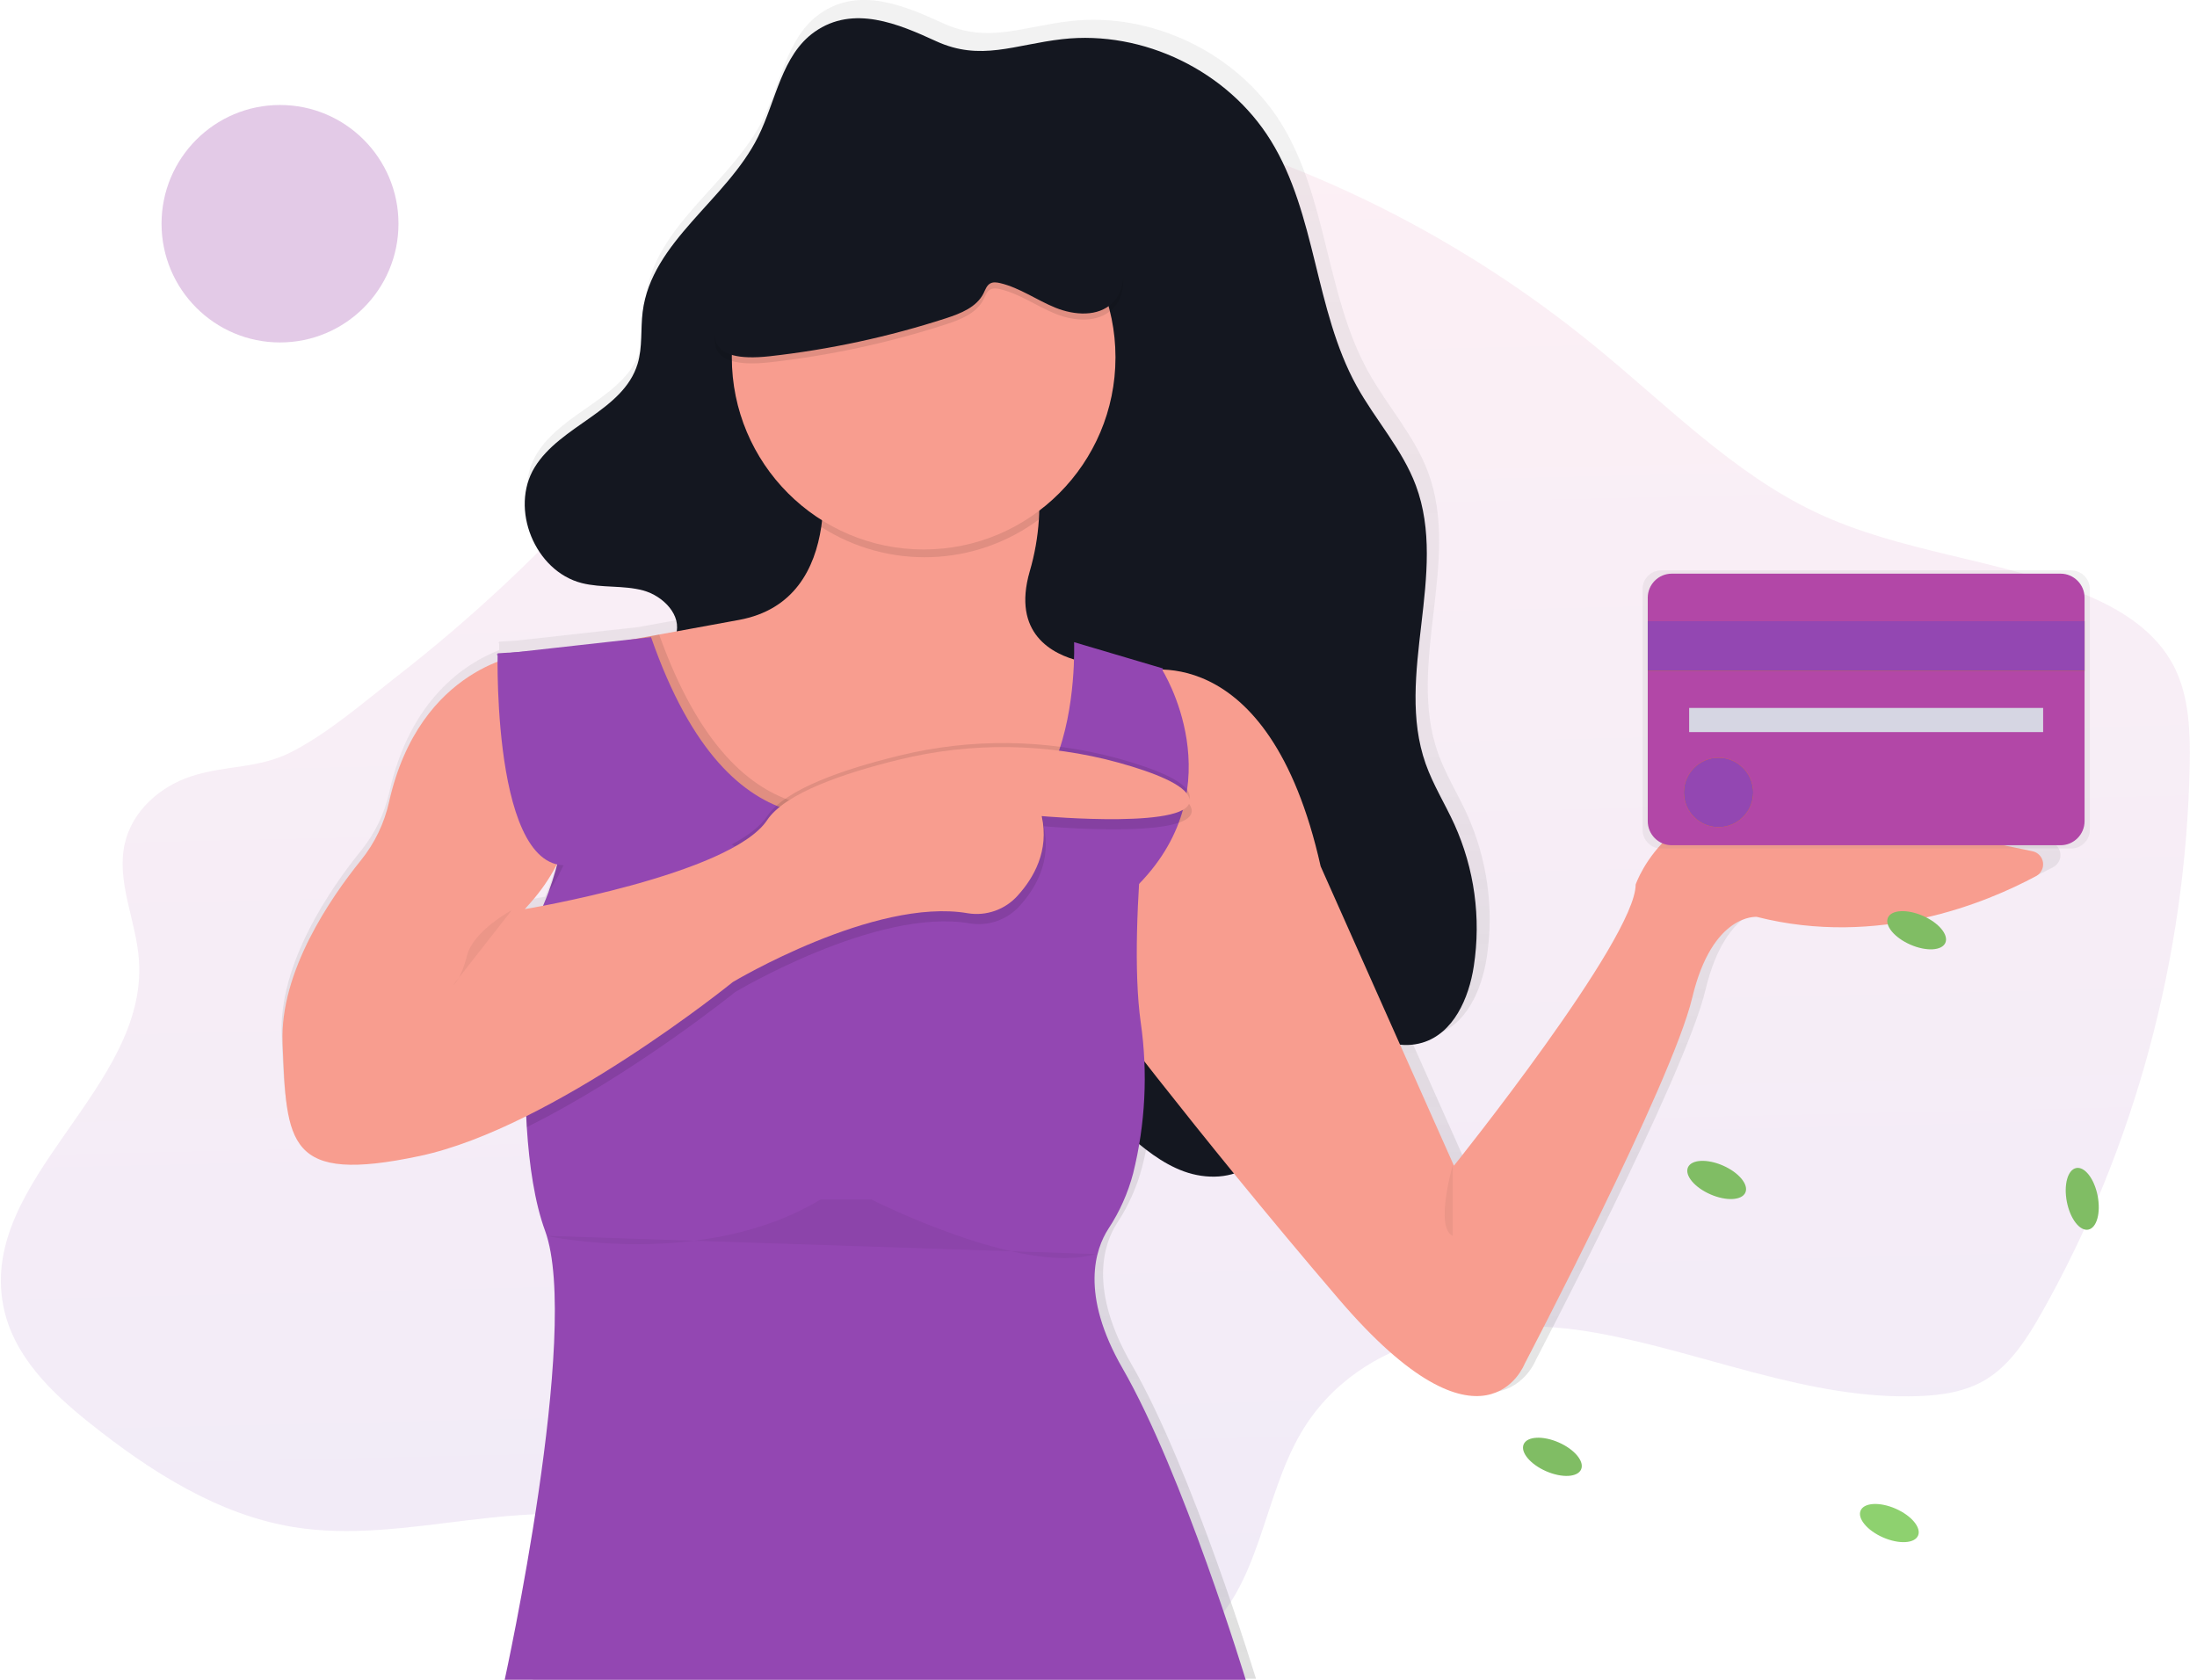 <svg width="272" height="208" viewBox="0 0 272 208" fill="none" xmlns="http://www.w3.org/2000/svg">
<g clip-path="url(#clip0_42_879)">
<path opacity="0.1" d="M23.643 96.136C19.893 97.363 16.393 100.333 15.448 104.453C14.376 109.187 16.846 113.97 17.198 118.824C18.351 134.755 -2.585 145.996 0.4 161.651C1.588 167.865 6.383 172.446 11.111 176.215C18.678 182.254 27.073 187.586 36.361 189.093C50.471 191.38 65.216 184.653 78.933 188.906C89.996 192.334 98.46 202.387 109.448 206.097C117.813 208.922 126.82 207.807 135.518 206.665C140.195 206.051 145.11 205.34 148.893 202.297C155.935 196.632 156.36 185.447 161.07 177.43C168.338 165.055 184.273 162.638 197.635 165.043C210.998 167.447 223.965 173.375 237.503 172.874C240.395 172.772 243.363 172.343 245.883 170.808C248.95 168.94 251.025 165.651 252.858 162.395C264.278 142.109 270.64 118.511 271.093 94.756C271.171 90.651 271.038 86.368 269.255 82.734C267.005 78.148 262.505 75.411 258.005 73.563C247.235 69.15 235.338 68.436 224.78 63.427C214.598 58.601 206.348 50.133 197.483 42.89C179.9 28.501 159.233 18.543 137.603 14.023C132.51 12.958 127.225 12.197 122.165 13.427C116.335 14.844 111.31 18.779 106.793 23.012C94.77 34.282 85.138 48.177 74.063 60.524C66.475 68.978 58.151 76.738 49.191 83.713C45.083 86.912 40.733 90.709 36.166 93.073C31.988 95.234 28.061 94.691 23.643 96.136Z" fill="url(#paint0_linear_42_879)"/>
<path d="M253.747 104.25C248.247 103.098 237.834 100.937 226.049 98.543C208.602 94.999 204.049 108.413 204.049 108.413C204.049 115.245 181.299 143.586 181.299 143.586L174.514 128.359C175.557 128.52 176.622 128.448 177.634 128.149C181.519 126.986 183.439 122.596 184.062 118.586C184.991 112.547 184.142 106.368 181.619 100.804C180.462 98.265 178.962 95.875 178.032 93.246C174.109 82.211 180.904 69.438 176.794 58.445C175.097 53.91 171.712 50.231 169.372 45.993C164.122 36.463 164.347 24.542 158.622 15.285C153.252 6.607 142.669 1.463 132.532 2.61C126.554 3.286 122.282 5.425 116.712 2.86C112.009 0.701 106.364 -1.713 101.522 1.688C97.392 4.588 96.689 10.301 94.434 14.817C90.474 22.748 81.079 27.925 79.974 36.724C79.702 38.893 79.974 41.142 79.342 43.236C77.537 49.154 69.677 50.902 66.457 56.184C63.304 61.353 66.489 69.17 72.354 70.66C74.854 71.296 77.544 70.91 80.042 71.584C82.384 72.21 84.657 74.404 84.252 76.696L79.057 77.642L64.109 79.305L61.797 79.451C61.797 79.451 61.797 79.491 61.797 79.564L61.672 79.579L61.794 79.679C61.794 79.856 61.794 80.135 61.794 80.5C57.587 82.151 50.769 86.556 48.194 98.112C47.604 100.749 46.412 103.214 44.712 105.312C40.879 110.046 34.519 119.29 34.874 128.164C35.374 140.816 35.374 145.878 52.069 142.334C56.287 141.44 60.874 139.607 65.377 137.368C65.639 142.642 66.322 147.814 67.747 151.696C72.299 164.096 62.689 207.875 62.689 207.875H155.497C155.497 207.875 147.657 182.063 140.072 168.905C134.699 159.583 136.684 153.945 138.299 151.448C139.7 149.326 140.746 146.99 141.397 144.531C141.672 143.451 141.939 142.226 142.169 140.869C143.877 142.269 145.699 143.526 147.762 144.278C149.672 144.971 151.844 145.162 153.777 144.626C157.732 149.47 162.149 154.782 166.877 160.302C185.084 181.557 190.142 168.399 190.142 168.399C190.142 168.399 208.602 133.225 211.142 122.596C213.682 111.967 219.234 112.473 219.234 112.473C234.454 116.327 247.944 110.732 254.212 107.366C254.516 107.204 254.763 106.951 254.919 106.643C255.074 106.334 255.13 105.985 255.079 105.644C255.028 105.302 254.872 104.984 254.634 104.735C254.395 104.485 254.085 104.316 253.747 104.25ZM65.967 110.609C67.236 109.159 68.328 107.562 69.217 105.851H69.264C68.803 107.62 68.209 109.351 67.487 111.03C66.069 111.303 65.214 111.446 65.214 111.446L65.967 110.609Z" fill="url(#paint1_linear_42_879)"/>
<path d="M100.859 3.94C96.777 6.81 96.082 12.455 93.859 16.933C89.944 24.782 80.657 29.909 79.564 38.615C79.294 40.761 79.564 42.987 78.939 45.056C77.157 50.914 69.384 52.645 66.189 57.872C63.072 62.986 66.222 70.722 72.019 72.198C74.497 72.829 77.149 72.448 79.619 73.112C82.089 73.775 84.482 76.2 83.664 78.622C83.057 80.425 80.914 81.452 80.524 83.315C80.184 84.918 81.274 86.446 82.329 87.693C83.669 89.271 85.099 90.824 86.892 91.858C91.822 94.703 97.972 92.995 103.657 92.807C110.535 92.603 117.277 94.75 122.774 98.896C124.347 100.09 125.827 101.47 126.802 103.191C129.979 108.796 126.974 115.831 127.649 122.24C128.414 129.523 133.844 135.369 139.327 140.21C141.517 142.144 143.827 144.05 146.577 145.049C149.327 146.048 152.614 145.993 154.927 144.21C157.357 142.337 158.202 139.018 158.217 135.945C158.232 132.872 157.587 129.814 157.742 126.746C157.817 125.243 158.364 123.458 159.827 123.162C160.559 123.014 161.302 123.312 161.969 123.648C166.634 125.997 171.109 130.598 176.109 129.105C179.952 127.956 181.859 123.61 182.464 119.641C183.381 113.666 182.542 107.554 180.049 102.049C178.904 99.544 177.422 97.173 176.502 94.568C172.637 83.626 179.349 70.98 175.289 60.108C173.612 55.62 170.264 51.979 167.952 47.784C162.752 38.352 162.984 26.553 157.322 17.391C152.014 8.801 141.549 3.712 131.529 4.846C125.619 5.515 121.397 7.634 115.889 5.097C111.239 2.965 105.659 0.563 100.859 3.94Z" fill="#141720"/>
<path d="M140.754 83.229C140.754 83.229 157.004 78.22 163.504 107.272L180.004 144.339C180.004 144.339 202.504 116.288 202.504 109.526C202.504 109.526 207.004 96.252 224.254 99.758C235.906 102.128 246.189 104.267 251.636 105.406C251.967 105.475 252.269 105.645 252.501 105.891C252.733 106.138 252.884 106.451 252.933 106.786C252.982 107.121 252.926 107.464 252.774 107.767C252.623 108.07 252.381 108.318 252.084 108.479C245.889 111.81 232.551 117.348 217.504 113.533C217.504 113.533 212.004 113.032 209.504 123.551C207.004 134.07 188.754 168.883 188.754 168.883C188.754 168.883 183.754 181.907 165.754 160.869C147.754 139.831 134.254 121.798 134.254 121.798L140.754 83.229Z" fill="#F89D8F"/>
<path d="M140.485 86.781L138.33 93.892L136.2 100.924L131.985 114.832L111.985 118.589L105.467 114.424L97.485 109.322L90.603 104.563L80.485 97.551L72.235 80.27C72.235 80.27 74.51 79.866 81.603 78.574L91.485 76.763C98.31 75.511 100.89 70.422 101.677 65.243C102.62 59.041 100.985 52.72 100.985 52.72H126.235C126.235 52.72 129.06 56.978 128.618 64.331C128.479 66.507 128.099 68.661 127.485 70.752C125.265 78.451 130.277 81.021 133.677 81.855C134.597 82.089 135.537 82.229 136.485 82.273L140.485 86.781Z" fill="#F89D8F"/>
<path opacity="0.1" d="M128.609 64.331C124.739 67.199 120.092 68.822 115.281 68.986C110.471 69.15 105.724 67.846 101.669 65.248C102.611 59.047 100.977 52.725 100.977 52.725H126.226C126.226 52.725 129.059 56.965 128.609 64.331Z" fill="black"/>
<path d="M114.352 68.038C127.468 68.038 138.102 57.386 138.102 44.245C138.102 31.105 127.468 20.452 114.352 20.452C101.235 20.452 90.602 31.105 90.602 44.245C90.602 57.386 101.235 68.038 114.352 68.038Z" fill="#F89D8F"/>
<path opacity="0.1" d="M140.485 86.781L138.33 93.892L136.2 100.925L131.985 114.832L111.985 118.589L105.467 114.424L97.485 109.322L90.603 104.564L80.485 97.551L72.235 80.27C72.235 80.27 74.51 79.867 81.603 78.574C86.603 92.512 92.927 97.701 98.635 99.384C102.047 100.386 105.237 100.136 107.78 99.76C111.048 99.236 114.39 99.407 117.587 100.261C125.262 102.4 129.302 98.305 131.425 93.108C132.995 89.263 133.515 84.813 133.675 81.838C134.594 82.071 135.535 82.211 136.482 82.256L140.485 86.781Z" fill="black"/>
<path d="M62.483 208C62.483 208 71.983 164.672 67.483 152.4C66.196 148.893 65.521 144.305 65.218 139.557C64.468 127.718 65.983 114.832 65.983 114.832C66.198 114.414 66.401 113.998 66.596 113.58C67.096 112.511 67.536 111.466 67.916 110.444C73.273 96.003 66.608 86.388 63.228 82.712C62.686 82.108 62.102 81.545 61.478 81.026L80.603 78.897C85.631 93.351 92.078 98.683 97.878 100.391C101.291 101.393 104.481 101.142 107.023 100.767C110.291 100.243 113.633 100.413 116.831 101.268C124.506 103.406 128.546 99.312 130.668 94.115C133.303 87.663 132.978 79.516 132.978 79.516L143.978 82.772C143.978 82.772 143.008 88.808 142.131 96.74C141.923 98.6 141.721 100.564 141.538 102.58C140.788 110.99 140.343 120.289 141.228 126.601C142.128 132.838 141.807 139.19 140.286 145.305C139.644 147.738 138.61 150.051 137.226 152.152C135.628 154.621 133.666 160.204 138.976 169.433C146.476 182.457 154.226 208.003 154.226 208.003L62.483 208Z" fill="#9347B2"/>
<path d="M143.859 82.9C143.859 82.9 152.942 97.175 141.024 109.447C129.107 121.72 133.859 104.438 133.859 104.438L136.859 84.402L143.859 82.9Z" fill="#9347B2"/>
<path opacity="0.1" d="M63.23 82.712C63.908 82.497 64.603 82.341 65.307 82.246C68.557 83.799 70.357 88.109 71.335 92.609C71.987 95.662 72.021 98.815 71.434 101.88C70.847 104.946 69.651 107.863 67.917 110.457C73.275 96.003 66.61 86.388 63.23 82.712Z" fill="black"/>
<path opacity="0.1" d="M141.545 102.583C136.207 102.936 129.235 102.31 129.235 102.31C130.175 106.617 128.235 109.983 126.235 112.177C125.47 113.026 124.505 113.669 123.427 114.046C122.35 114.424 121.196 114.524 120.07 114.339C108.535 112.335 90.995 122.854 90.995 122.854C90.995 122.854 78.45 133.005 65.22 139.564C64.47 127.725 65.985 114.84 65.985 114.84C66.2 114.421 66.402 114.006 66.597 113.587C71.942 112.586 91.362 108.628 95.235 102.818C95.81 101.954 96.735 101.145 97.885 100.394C101.192 98.25 106.485 96.569 111.517 95.342C117.781 93.803 124.267 93.391 130.675 94.125C133.425 94.441 136.147 94.972 138.815 95.715C139.98 96.038 141.105 96.386 142.137 96.749C144.967 97.751 147.112 98.871 147.485 100.063C147.987 101.666 145.135 102.347 141.545 102.583Z" fill="black"/>
<path opacity="0.1" d="M136.199 100.924C132.352 100.859 128.984 100.556 128.984 100.556C129.924 104.864 127.984 108.23 125.984 110.424C125.219 111.273 124.254 111.915 123.177 112.293C122.1 112.671 120.945 112.771 119.819 112.586C115.472 111.834 110.269 112.859 105.477 114.424L97.484 109.322L90.602 104.564C92.602 103.489 94.149 102.309 94.984 101.057C97.204 97.721 104.484 95.239 111.267 93.581C120.168 91.383 129.481 91.49 138.329 93.892L138.564 93.954C142.912 95.169 146.727 96.674 147.234 98.302C147.964 100.644 141.609 101.02 136.199 100.924Z" fill="black"/>
<path d="M65.056 80.989C65.056 80.989 51.979 82.321 48.166 99.304C47.577 101.944 46.388 104.412 44.691 106.517C40.901 111.208 34.634 120.342 34.984 129.11C35.484 141.633 35.484 146.642 51.984 143.136C68.484 139.629 90.734 121.597 90.734 121.597C90.734 121.597 108.274 111.095 119.809 113.081C120.935 113.267 122.089 113.166 123.167 112.788C124.244 112.411 125.209 111.768 125.974 110.92C127.974 108.726 129.926 105.36 128.974 101.052C128.974 101.052 148.474 102.805 147.224 98.798C146.724 97.17 142.901 95.665 138.554 94.453C129.637 91.99 120.238 91.861 111.256 94.077C104.461 95.738 97.194 98.22 94.974 101.553C90.474 108.315 64.974 112.573 64.974 112.573L65.724 111.729C68.146 108.989 69.892 105.718 70.823 102.179C71.754 98.64 71.843 94.932 71.084 91.352C70.109 86.852 68.317 82.541 65.056 80.989Z" fill="#F89D8F"/>
<path d="M61.61 80.896C61.61 80.896 60.86 111.2 72.11 106.692C83.36 102.184 74.61 80.896 74.61 80.896L69.61 80.395L61.61 80.896Z" fill="#9347B2"/>
<path opacity="0.1" d="M95.278 44.863C102.695 44.038 110.01 42.463 117.11 40.162C118.935 39.571 120.918 38.785 121.77 37.067C121.99 36.623 122.155 36.097 122.588 35.855C122.955 35.647 123.41 35.712 123.823 35.807C126.26 36.386 128.353 37.916 130.675 38.855C132.998 39.794 135.955 40.014 137.74 38.251C139.848 36.168 139.15 32.586 137.763 29.969C132.61 20.231 120.54 15.786 109.56 16.592C108.018 16.705 106.45 16.913 105.06 17.594C102.12 19.009 100.51 22.157 98.918 25.01C95.82 30.542 79.443 46.619 95.278 44.863Z" fill="black"/>
<path d="M95.278 44.112C102.695 43.287 110.01 41.712 117.11 39.411C118.935 38.82 120.918 38.033 121.77 36.315C121.99 35.872 122.155 35.346 122.588 35.103C122.955 34.895 123.41 34.96 123.823 35.056C126.26 35.634 128.353 37.164 130.675 38.104C132.998 39.043 135.955 39.263 137.74 37.5C139.848 35.416 139.15 31.835 137.763 29.218C132.61 19.48 120.54 15.034 109.56 15.841C108.018 15.954 106.45 16.162 105.06 16.843C102.12 18.258 100.51 21.406 98.918 24.259C95.82 29.791 79.443 45.868 95.278 44.112Z" fill="#141720"/>
<path d="M256.42 70.627H205.67C205.057 70.627 204.469 70.871 204.035 71.306C203.601 71.74 203.358 72.33 203.358 72.944V102.748C203.358 103.362 203.601 103.951 204.035 104.386C204.469 104.82 205.057 105.064 205.67 105.064H256.42C257.034 105.064 257.622 104.82 258.055 104.386C258.489 103.951 258.733 103.362 258.733 102.748V72.944C258.733 72.33 258.489 71.74 258.055 71.306C257.622 70.871 257.034 70.627 256.42 70.627Z" fill="url(#paint2_linear_42_879)"/>
<path d="M255.104 71.033H206.977C205.332 71.033 203.999 72.369 203.999 74.016V101.678C203.999 103.326 205.332 104.661 206.977 104.661H255.104C256.748 104.661 258.081 103.326 258.081 101.678V74.016C258.081 72.369 256.748 71.033 255.104 71.033Z" fill="#B247A7"/>
<path d="M258.081 76.919H203.999V83.085H258.081V76.919Z" fill="#FF8000"/>
<path d="M258.081 76.919H203.999V83.085H258.081V76.919Z" fill="#9347B2"/>
<path d="M252.952 87.661H209.127V90.651H252.952V87.661Z" fill="#D6D6E3"/>
<path d="M212.764 102.42C215.134 102.42 217.054 100.495 217.054 98.122C217.054 95.748 215.134 93.824 212.764 93.824C210.395 93.824 208.474 95.748 208.474 98.122C208.474 100.495 210.395 102.42 212.764 102.42Z" fill="#FF8000"/>
<path d="M212.764 102.42C215.134 102.42 217.054 100.495 217.054 98.122C217.054 95.748 215.134 93.824 212.764 93.824C210.395 93.824 208.474 95.748 208.474 98.122C208.474 100.495 210.395 102.42 212.764 102.42Z" fill="#9347B2"/>
<path opacity="0.05" d="M63.359 112.703C63.359 112.703 58.609 115.23 57.822 118.318C57.034 121.406 56.109 121.97 56.109 121.97" fill="black"/>
<path opacity="0.05" d="M179.859 144.26C179.859 144.26 177.609 152.024 179.859 153.026V144.26Z" fill="black"/>
<path opacity="0.05" d="M67.609 153.026C67.609 153.026 87.109 157.284 101.609 148.518H107.859C107.859 148.518 126.609 158.035 135.609 155.28" fill="black"/>
<path d="M216.086 147.662C216.515 146.678 215.271 145.185 213.309 144.327C211.346 143.468 209.407 143.57 208.979 144.554C208.55 145.538 209.794 147.031 211.757 147.889C213.719 148.747 215.658 148.646 216.086 147.662Z" fill="#8ED16F"/>
<path opacity="0.1" d="M216.086 147.662C216.515 146.678 215.271 145.185 213.309 144.327C211.346 143.468 209.407 143.57 208.979 144.554C208.55 145.538 209.794 147.031 211.757 147.889C213.719 148.747 215.658 148.646 216.086 147.662Z" fill="black"/>
<path d="M240.845 116.741C241.273 115.758 240.03 114.264 238.067 113.406C236.104 112.548 234.166 112.65 233.737 113.633C233.309 114.617 234.552 116.11 236.515 116.969C238.478 117.827 240.416 117.725 240.845 116.741Z" fill="#8ED16F"/>
<path opacity="0.1" d="M240.845 116.741C241.273 115.758 240.03 114.264 238.067 113.406C236.104 112.548 234.166 112.65 233.737 113.633C233.309 114.617 234.552 116.11 236.515 116.969C238.478 117.827 240.416 117.725 240.845 116.741Z" fill="black"/>
<path d="M258.539 152.256C259.591 152.05 260.109 150.175 259.697 148.07C259.285 145.965 258.099 144.426 257.048 144.632C255.996 144.838 255.478 146.713 255.89 148.818C256.302 150.923 257.488 152.462 258.539 152.256Z" fill="#8ED16F"/>
<path opacity="0.1" d="M258.539 152.256C259.591 152.05 260.109 150.175 259.697 148.07C259.285 145.965 258.099 144.426 257.048 144.632C255.996 144.838 255.478 146.713 255.89 148.818C256.302 150.923 257.488 152.462 258.539 152.256Z" fill="black"/>
<path d="M237.464 190.146C237.893 189.163 236.649 187.67 234.687 186.811C232.724 185.953 230.786 186.055 230.357 187.039C229.928 188.022 231.172 189.516 233.135 190.374C235.097 191.232 237.036 191.13 237.464 190.146Z" fill="#8ED16F"/>
<path d="M195.749 181.944C196.177 180.961 194.934 179.468 192.971 178.609C191.008 177.751 189.07 177.853 188.641 178.837C188.213 179.82 189.456 181.314 191.419 182.172C193.381 183.03 195.32 182.928 195.749 181.944Z" fill="#8ED16F"/>
<path opacity="0.1" d="M195.749 181.944C196.177 180.961 194.934 179.468 192.971 178.609C191.008 177.751 189.07 177.853 188.641 178.837C188.213 179.82 189.456 181.314 191.419 182.172C193.381 183.03 195.32 182.928 195.749 181.944Z" fill="black"/>
<path opacity="0.3" d="M34.667 42.403C42.767 42.403 49.334 35.821 49.334 27.701C49.334 19.582 42.767 13 34.667 13C26.567 13 20 19.582 20 27.701C20 35.821 26.567 42.403 34.667 42.403Z" fill="#A04DAF"/>
</g>
<defs>
<linearGradient id="paint0_linear_42_879" x1="149.159" y1="-17.913" x2="157.086" y2="327.838" gradientUnits="userSpaceOnUse">
<stop stop-color="#FD749B"/>
<stop offset="1" stop-color="#281AC8"/>
</linearGradient>
<linearGradient id="paint1_linear_42_879" x1="144.967" y1="207.875" x2="144.967" y2="2.03621e-05" gradientUnits="userSpaceOnUse">
<stop stop-color="#808080" stop-opacity="0.25"/>
<stop offset="0.54" stop-color="#808080" stop-opacity="0.12"/>
<stop offset="1" stop-color="#808080" stop-opacity="0.1"/>
</linearGradient>
<linearGradient id="paint2_linear_42_879" x1="54566.1" y1="15714" x2="54566.1" y2="10978.6" gradientUnits="userSpaceOnUse">
<stop stop-color="#808080" stop-opacity="0.25"/>
<stop offset="0.54" stop-color="#808080" stop-opacity="0.12"/>
<stop offset="1" stop-color="#808080" stop-opacity="0.1"/>
</linearGradient>
<clipPath id="clip0_42_879">
<rect width="271" height="208" fill="white" transform="translate(0.109)"/>
</clipPath>
</defs>
</svg>

